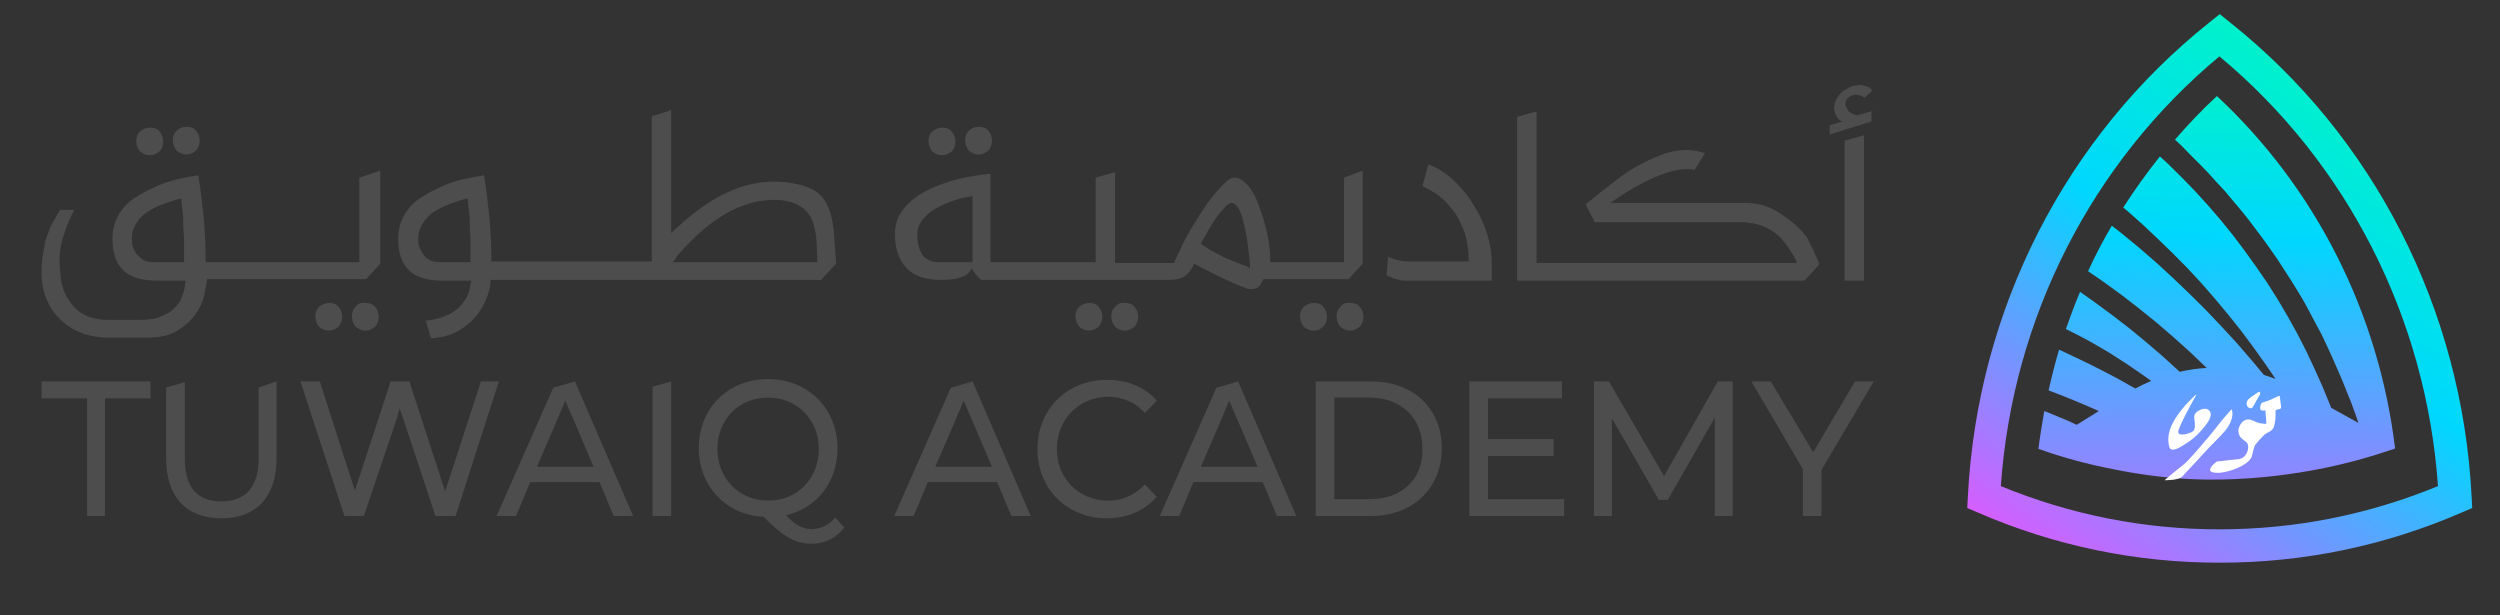 <svg xmlns="http://www.w3.org/2000/svg" version="1.2" baseProfile="tiny-ps" viewBox="0 0 894 220"><rect x="0" y="0" width="894" height="220" fill="#333333" stroke="none"/><title>New Project</title><defs><linearGradient id="grd1" gradientUnits="userSpaceOnUse" x1="745.385" y1="226.545" x2="881.218" y2="14.807"><stop offset="0" stop-color="#d75dff"/><stop offset="0.057" stop-color="#d75dff"/><stop offset="0.53" stop-color="#00d7ff"/><stop offset="1" stop-color="#00ffb0"/></linearGradient><linearGradient id="grd2" gradientUnits="userSpaceOnUse" x1="790.74" y1="212.13" x2="799.391" y2="-14.13"><stop offset="0" stop-color="#d75dff"/><stop offset="0.562" stop-color="#00d7ff"/><stop offset="0.938" stop-color="#00ffb0"/><stop offset="1" stop-color="#00ffb0"/></linearGradient><linearGradient id="grd3" gradientUnits="userSpaceOnUse" x1="591.385" y1="-2230.455" x2="727.218" y2="-2442.193"><stop offset="0" stop-color="#d75dff"/><stop offset="0.057" stop-color="#d75dff"/><stop offset="0.53" stop-color="#00d7ff"/><stop offset="1" stop-color="#00ffb0"/></linearGradient><linearGradient id="grd4" gradientUnits="userSpaceOnUse" x1="636.74" y1="-2244.87" x2="645.391" y2="-2471.13"><stop offset="0" stop-color="#d75dff"/><stop offset="0.562" stop-color="#00d7ff"/><stop offset="0.938" stop-color="#00ffb0"/><stop offset="1" stop-color="#00ffb0"/></linearGradient></defs><style>
		tspan { white-space:pre }
		.shp0 { fill: #4d4d4d } 
		.shp1 { fill: url(#grd1) } 
		.shp2 { fill: url(#grd2) } 
		.shp3 { fill: #ffffff } 
		.shp4 { fill: url(#grd3) } 
		.shp5 { fill: url(#grd4) } 
		.shp6 { fill: none;stroke: #cccccc;stroke-linecap:round;stroke-width: 2 } 
	</style><path id="Path 42" class="shp0" d="M14.86 142.44L31.14 142.44L31.14 184.53L37.54 184.53L37.54 142.44L53.81 142.44L53.81 136.39L14.86 136.39L14.86 142.44ZM98.89 136.39L98.89 163.9C98.89 177.93 91.43 185.35 79.15 185.35C66.88 185.35 59.41 177.93 59.41 163.9L59.41 138.59L66.08 136.67L66.08 163.9C66.08 174.63 70.88 179.3 79.15 179.3C87.69 179.3 92.49 174.35 92.49 163.9L92.49 138.59L98.89 136.39ZM178.39 136.39L162.92 184.53L155.71 184.53L144.24 149.87L142.91 146.02L141.84 149.87L130.1 184.53L123.17 184.53L107.43 136.39L114.37 136.39L126.9 175.45L139.71 136.39L146.38 136.39L159.18 175.73L171.99 136.39L178.39 136.39Z"/><path id="Path 43" fill-rule="evenodd" class="shp0" d="M226.41 184.53L219.47 184.53L214.4 172.42L189.59 172.42L184.53 184.53L177.59 184.53L197.87 138.59L198.13 138.59L205.6 136.39L226.41 184.53ZM212.27 166.92L205.6 151.25L202.13 143.27L198.66 151.52L192 166.92L212.27 166.92ZM240.01 136.39L240.01 184.53L233.34 184.53L233.34 138.32L240.01 136.39ZM301.9 188.65C298.97 192.5 294.97 194.43 290.17 194.43C284.3 194.43 279.76 191.68 273.09 184.8C259.75 184.25 249.88 173.8 249.88 160.32C249.88 146.02 260.29 135.57 274.69 135.57C288.83 135.57 299.5 146.02 299.5 160.32C299.5 172.43 292.03 181.78 281.09 184.25C284.3 187.83 287.23 189.2 290.17 189.2C293.37 189.2 296.3 187.83 298.7 185.08L301.9 188.65ZM274.69 179.03C285.09 179.03 292.83 171.05 292.83 160.6C292.83 150.15 285.09 142.17 274.69 142.17C264.29 142.17 256.55 149.87 256.55 160.6C256.55 171.05 264.29 179.03 274.69 179.03ZM377.93 160.6C377.93 171.05 385.67 179.02 396.34 179.02C401.41 179.02 405.67 177.1 409.41 173.25L413.68 177.65C409.41 182.6 403.01 185.35 395.8 185.35C381.67 185.35 370.99 174.9 370.99 160.6C370.99 146.29 381.67 135.84 395.8 135.84C403.01 135.84 409.41 138.32 413.68 143.27L409.41 147.67C405.94 143.82 401.41 141.89 396.34 141.89C385.93 141.89 377.93 149.87 377.93 160.6ZM515.58 160.32C515.58 174.63 505.18 184.53 490.24 184.53L470.5 184.53L470.5 136.39L490.24 136.39C505.44 136.39 515.58 146.02 515.58 160.32ZM508.65 160.32C508.65 149.6 501.18 142.17 489.7 142.17L477.17 142.17L477.17 178.48L489.97 178.48C501.44 178.48 508.91 171.32 508.65 160.32ZM532.12 178.48L559.33 178.48L559.33 184.53L525.45 184.53L525.45 136.39L558.53 136.39L558.53 142.45L532.12 142.45L532.12 157.02L555.59 157.02L555.59 163.07L532.12 163.07L532.12 178.48ZM619.62 136.39L619.62 184.53L613.22 184.53L613.22 149.32L596.41 178.75L593.21 178.75L576.41 149.6L576.41 184.53L570 184.53L570 136.39L575.34 136.39L595.08 170.23L614.29 136.39L619.62 136.39ZM663.37 136.39L670.04 136.39L651.37 168.02L651.37 184.53L644.7 184.53L644.7 167.75L626.29 136.39L633.22 136.39L648.43 161.7L663.37 136.39Z"/><path id="Path 44" fill-rule="evenodd" class="shp0" d="M368.59 184.53L361.66 184.53L356.59 172.42L331.78 172.42L326.71 184.53L319.78 184.53L340.05 138.59L340.32 138.59L347.79 136.39L368.59 184.53ZM354.72 166.92L348.05 151.25L344.59 143.27L341.12 151.52L334.45 166.92L354.72 166.92ZM463.56 184.53L456.63 184.53L451.56 172.42L426.75 172.42L421.68 184.53L414.74 184.53L435.02 138.59L435.29 138.59L442.75 136.39L463.56 184.53ZM449.69 166.92L443.02 151.25L439.55 143.27L436.09 151.52L429.42 166.92L449.69 166.92ZM650.56 94.31C650.83 94.59 645.23 100.36 645.23 100.36L542.52 100.36L542.52 41.78L549.46 39.85L549.46 94.04L642.56 94.04C642.29 93.49 642.29 93.21 642.03 92.66C640.69 90.19 639.09 87.71 636.96 85.24C633.22 81.39 628.16 79.46 622.82 79.46L570.27 79.46L567.07 73.13C567.07 72.86 568.4 72.03 568.67 71.76C569.2 71.21 569.73 70.93 570.27 70.38C571.34 69.56 572.4 68.73 573.47 67.91C575.6 66.26 577.74 64.61 579.87 62.96C584.14 59.93 588.68 57.46 593.74 55.53C594.28 55.26 594.81 55.26 595.08 54.98C599.35 53.61 604.15 53.06 608.42 54.43C608.68 54.43 609.48 54.71 609.75 54.71L606.02 60.76C595.08 58.28 575.87 72.58 575.87 72.58L624.42 72.58C628.42 72.58 632.43 73.68 635.89 75.88C639.36 78.08 643.1 80.84 645.5 84.14C645.76 84.41 645.76 84.41 646.03 84.69C647.63 87.71 649.23 91.01 650.56 94.31ZM130.64 108.34C131.97 108.34 133.31 108.61 134.11 109.71C134.91 110.54 135.44 111.92 135.44 113.29C135.44 114.67 134.91 116.04 134.11 116.87C133.04 117.69 131.97 118.24 130.64 118.24C129.31 118.24 128.24 117.69 127.17 116.87C126.37 115.77 125.84 114.67 125.84 113.29C125.84 111.92 126.11 110.81 127.17 109.71C127.97 108.61 129.04 108.06 130.64 108.34ZM121.04 116.87C119.97 117.69 118.9 118.24 117.57 118.24C116.24 118.24 115.17 117.69 114.1 116.87C113.3 115.77 112.77 114.66 112.77 113.29C112.77 111.92 113.03 110.81 114.1 109.71C115.17 108.89 116.24 108.34 117.57 108.34C118.9 108.34 120.24 108.61 121.04 109.71C121.84 110.54 122.37 111.92 122.37 113.29C122.37 114.66 121.84 115.77 121.04 116.87Z"/><path id="Path 45" fill-rule="evenodd" class="shp0" d="M135.98 61.03L135.98 94.31C134.91 95.41 130.91 99.81 130.91 99.81L74.09 99.81C73.82 101.19 73.55 103.11 73.02 105.59C72.49 108.06 71.42 110.26 69.82 112.47C68.22 114.67 66.08 116.59 63.42 118.24C60.75 119.89 57.28 120.72 53.01 120.72L38.07 120.72C35.41 120.72 32.47 120.17 29.8 119.34C26.87 118.24 24.47 116.87 22.33 114.94C20.2 113.01 18.33 110.81 17 107.79C15.67 105.04 14.86 101.46 14.86 97.61C14.86 94.59 15.13 91.56 15.67 89.36C15.93 87.16 16.47 84.96 17.26 83.31C17.8 81.39 18.6 80.01 19.4 78.64C20.2 77.26 20.73 76.16 21.53 75.06L26.6 75.06C25 77.81 23.93 80.56 22.87 83.86C21.8 86.89 21.27 90.19 21.27 93.21C21.27 95.14 21.53 97.34 21.8 99.81C22.07 102.29 22.87 104.49 24.2 106.69C25.53 108.89 27.14 110.81 29.54 112.19C31.67 113.56 34.87 114.39 38.87 114.39L50.08 114.39C50.88 114.39 52.21 114.39 53.81 114.12C55.68 114.12 57.28 113.29 59.15 112.47C61.01 111.64 62.62 110.26 63.95 108.34C65.28 106.41 66.08 103.66 66.35 100.36L56.21 100.36C50.88 100.36 46.88 99.26 44.21 96.79C41.54 94.31 40.21 90.46 40.21 85.24C40.21 82.76 40.74 80.28 41.81 78.08C42.87 75.61 44.74 73.41 47.14 71.48C49.81 69.56 53.01 67.91 56.75 66.26C60.75 64.61 65.28 63.51 70.89 62.68C71.68 67.08 72.22 71.76 72.75 76.98C73.29 82.21 73.55 87.71 73.55 93.76L128.51 93.76L128.51 63.51L135.98 61.03ZM65.82 93.76L65.82 85.79C65.82 84.14 65.55 82.48 65.55 80.84C65.55 78.91 65.55 77.26 65.28 75.61C65.02 73.96 65.02 72.31 64.75 70.93C58.61 72.58 54.08 74.51 51.41 76.71C48.74 79.18 47.14 81.93 47.14 85.24C47.14 86.06 47.14 86.89 47.41 87.99C47.68 88.81 48.21 89.91 48.74 90.74C49.54 91.56 50.34 92.39 51.14 92.94C52.21 93.49 53.28 93.76 54.88 93.76L65.82 93.76ZM298.7 94.59C297.63 95.69 293.63 100.09 293.63 100.09L175.45 100.09C175.45 101.46 175.19 103.39 174.39 105.59C173.59 107.79 172.52 109.99 170.92 112.19C169.32 114.39 167.18 116.32 164.52 117.97C161.85 119.62 158.38 120.72 154.11 120.99L152.25 114.67C154.92 114.39 157.58 113.84 159.72 112.74C160.78 112.47 161.58 111.92 162.65 111.09C163.72 110.54 164.52 109.71 165.32 108.61C166.12 107.51 166.92 106.41 167.45 105.04C167.99 103.66 168.25 102.01 168.52 100.36L158.38 100.36C153.05 100.36 149.05 99.26 146.38 96.79C143.71 94.31 142.38 90.46 142.38 85.24C142.38 82.76 142.91 80.28 143.98 78.08C145.04 75.61 146.91 73.41 149.31 71.48C151.98 69.56 155.18 67.91 158.92 66.26C162.92 64.61 167.45 63.51 173.05 62.68C173.85 67.08 174.39 71.76 174.92 76.98C175.45 81.93 175.72 87.71 175.72 93.49L233.08 93.49L233.08 41.5C235.48 40.95 237.88 40.13 240.01 39.3L240.01 83.31C242.41 81.11 244.81 78.91 247.22 76.98C257.09 69.01 268.29 63.78 280.83 65.16C285.36 65.71 290.96 66.81 293.9 70.38C296.83 73.68 297.63 78.36 298.17 82.48C298.17 83.59 298.7 89.09 298.97 93.76C298.97 94.04 299.23 94.31 298.7 94.59ZM168.25 93.76L168.25 85.79C168.25 84.14 167.99 82.48 167.99 80.84C167.99 78.91 167.99 77.26 167.72 75.61C167.45 73.96 167.45 72.31 167.18 70.93C161.05 72.58 156.51 74.51 153.85 76.71C151.18 79.18 149.58 81.93 149.58 85.24C149.58 86.06 149.58 86.89 149.84 87.99C150.11 88.81 150.65 89.91 151.18 90.74C151.71 91.56 152.51 92.39 153.58 92.94C154.65 93.49 155.71 93.76 157.32 93.76L168.25 93.76ZM292.3 93.76C292.03 89.91 292.3 85.24 291.23 81.39C290.7 78.63 289.36 76.16 287.23 74.51C284.83 72.58 281.63 71.76 278.43 71.48C264.82 70.93 253.88 78.91 244.81 88.54C244.01 89.64 242.95 90.46 242.15 91.56C241.88 92.11 240.81 93.76 240.28 93.76L292.3 93.76ZM487.3 61.03L487.3 94.31C486.24 95.41 482.24 99.81 482.24 99.81L451.82 99.81C451.02 101.46 450.22 102.56 449.69 102.84C449.16 103.11 448.36 103.39 447.56 103.39C446.75 103.39 445.95 103.39 445.16 102.84C443.29 102.29 440.89 101.19 437.95 99.81C435.02 98.44 431.28 96.51 427.01 94.31C425.95 96.79 424.61 98.16 423.28 98.99C421.95 99.81 419.81 100.09 417.41 100.09L350.99 100.09C350.45 99.81 349.92 99.26 349.39 98.71C349.12 98.16 348.58 97.89 348.32 97.34C348.05 97.06 347.79 96.51 347.52 95.96C346.99 96.79 346.45 97.61 345.65 98.16C345.12 98.71 343.78 98.99 342.45 99.54C341.12 99.81 338.98 100.09 336.58 100.09C330.98 100.09 326.71 98.71 324.04 95.69C321.38 92.94 320.04 88.81 320.04 83.59C320.04 81.11 320.58 78.64 321.91 76.43C323.24 74.23 325.38 72.03 328.04 70.11C330.98 68.18 334.45 66.53 338.72 65.16C342.98 63.78 348.32 62.68 354.19 62.13L354.19 93.76L391.8 93.76L391.8 63.51L398.74 61.58L398.74 94.04L419.81 94.04C421.68 89.91 423.55 85.79 425.68 82.21C427.82 78.63 429.95 75.33 431.82 72.58C433.95 69.83 435.82 67.63 437.42 65.98C439.02 64.33 440.35 63.51 441.42 63.51C443.02 63.51 444.09 64.33 445.42 65.43C446.49 66.53 447.56 67.91 448.62 69.83C449.42 71.48 450.22 73.68 451.02 75.88C451.82 78.08 452.36 80.28 452.89 82.48C453.42 84.41 453.69 86.34 453.96 88.26C454.23 90.19 454.23 91.56 454.23 92.39L454.23 93.76L480.63 93.76L480.63 63.51L487.3 61.03ZM347.79 70.11C344.32 70.66 341.12 71.48 338.72 72.58C336.05 73.68 334.18 74.78 332.58 75.88C330.98 77.26 329.91 78.36 329.11 79.73C328.31 81.11 328.04 82.48 328.04 83.86C328.04 86.06 328.31 87.71 328.84 89.09C329.38 90.46 329.91 91.29 330.71 92.11C331.51 92.66 332.31 93.21 333.38 93.49C334.45 93.76 335.25 93.76 336.32 93.76L347.79 93.76L347.79 70.11ZM447.02 95.96C447.02 93.21 446.49 90.46 446.22 87.71C445.95 84.96 445.42 82.49 444.89 80.28C444.35 78.08 443.82 76.16 443.02 74.78C442.22 73.41 441.42 72.58 440.62 72.58C439.82 72.58 438.75 73.13 437.68 74.51C436.35 75.88 435.28 77.26 434.22 78.91C433.15 80.56 432.08 82.21 431.28 83.86C430.22 85.51 429.68 86.61 429.41 87.16C430.75 87.99 432.08 89.09 433.68 89.91C435.28 90.74 436.89 91.56 438.49 92.39C440.09 92.94 441.69 93.76 443.29 94.31C444.89 94.86 446.22 95.41 447.02 95.96ZM497.71 99.26C497.17 98.99 496.37 98.71 495.84 98.44L496.37 91.84C496.91 92.11 497.71 92.39 498.51 92.66C499.31 92.94 500.11 93.21 500.91 93.21C501.71 93.49 502.78 93.49 503.84 93.49L525.18 93.49C525.18 91.56 525.18 89.64 524.65 87.16C524.38 84.69 523.58 82.21 522.25 79.73C521.18 76.98 519.32 74.78 517.18 72.31C515.05 70.11 512.11 68.18 508.65 66.53L510.78 58.83C513.45 59.66 516.11 61.31 518.78 63.51C521.45 65.98 523.85 68.46 525.99 71.76C528.12 75.06 529.99 78.36 531.32 82.21C532.65 86.06 533.45 89.91 533.45 93.76L533.45 100.36L503.31 100.36C502.24 100.36 501.17 100.36 500.38 100.09C499.58 99.81 498.77 99.81 497.71 99.26ZM670.04 39.58L669.24 39.8L669.24 39.58L670.04 39.58ZM669.24 39.8L669.24 43.43L654.3 48.1L654.3 44.8L658.83 43.43C658.03 43.15 657.23 42.6 656.7 41.5C656.16 40.4 655.9 39.58 655.9 38.75C655.9 37.65 656.16 36.55 656.7 35.45C657.23 34.63 657.77 33.8 658.57 32.98C659.37 32.43 660.17 31.88 661.23 31.33C662.3 30.78 663.1 30.5 664.17 30.5C665.24 30.23 666.3 30.5 667.1 30.78C668.17 31.05 668.97 31.6 669.5 32.43L666.84 34.9C666.04 34.63 665.5 34.08 664.7 34.08C663.9 33.8 663.37 33.8 662.57 34.08C661.77 34.35 661.23 34.63 660.7 35.18C660.17 35.73 659.9 36.28 659.9 37.1C659.9 37.65 660.17 38.2 660.43 38.75C660.7 39.3 660.97 39.85 661.5 40.13C662.03 40.4 662.3 40.68 662.83 40.95C663.37 40.95 663.9 41.23 664.17 41.23L669.24 39.8ZM659.63 100.36L659.63 50.31L666.57 48.38L666.57 100.36L659.63 100.36ZM402.21 108.34C403.54 108.34 404.87 108.61 405.67 109.71C406.47 110.54 407.01 111.92 407.01 113.29C407.01 114.67 406.47 116.04 405.67 116.87C404.61 117.69 403.54 118.24 402.21 118.24C400.87 118.24 399.8 117.69 398.74 116.87C397.94 115.77 397.4 114.67 397.4 113.29C397.4 111.92 397.67 110.81 398.74 109.71C399.8 108.61 400.87 108.06 402.21 108.34ZM392.87 116.87C391.8 117.69 390.74 118.24 389.4 118.24C388.07 118.24 387 117.69 385.93 116.87C385.13 115.77 384.6 114.66 384.6 113.29C384.6 111.92 384.87 110.81 385.93 109.71C387 108.89 388.07 108.34 389.4 108.34C390.74 108.34 392.07 108.61 392.87 109.71C393.67 110.54 394.2 111.92 394.2 113.29C394.2 114.66 393.67 115.77 392.87 116.87ZM66.61 45.35C67.95 45.35 69.28 45.63 70.08 46.73C70.88 47.56 71.42 48.93 71.42 50.31C71.42 51.68 70.88 53.06 70.08 53.88C69.02 54.71 67.95 55.26 66.61 55.26C65.28 55.26 64.21 54.71 63.15 53.88C62.35 52.78 61.81 51.68 61.81 50.31C61.81 48.93 62.08 47.83 63.15 46.73C63.95 45.9 65.28 45.35 66.61 45.35ZM57.01 54.16C55.95 54.98 54.88 55.53 53.55 55.53C52.21 55.53 51.14 54.98 50.08 54.16C49.28 53.05 48.74 51.95 48.74 50.58C48.74 49.2 49.01 48.1 50.08 47C51.14 46.18 52.21 45.63 53.55 45.63C54.88 45.63 56.21 45.9 57.01 47C57.81 47.83 58.35 49.2 58.35 50.58C58.35 51.95 58.08 53.05 57.01 54.16ZM349.92 45.35C351.25 45.35 352.59 45.63 353.39 46.73C354.19 47.56 354.72 48.93 354.72 50.31C354.72 51.68 354.19 53.06 353.39 53.88C352.32 54.71 351.25 55.26 349.92 55.26C348.59 55.26 347.52 54.71 346.45 53.88C345.65 52.78 345.12 51.68 345.12 50.31C345.12 48.93 345.39 47.83 346.45 46.73C347.25 45.9 348.59 45.35 349.92 45.35ZM340.32 54.16C339.25 54.98 338.18 55.53 336.85 55.53C335.52 55.53 334.45 54.98 333.38 54.16C332.58 53.05 332.05 51.95 332.05 50.58C332.05 49.2 332.31 48.1 333.38 47C334.45 46.18 335.52 45.63 336.85 45.63C338.18 45.63 339.52 45.9 340.32 47C341.12 47.83 341.65 49.2 341.65 50.58C341.65 51.95 341.38 53.05 340.32 54.16ZM482.77 108.34C484.1 108.34 485.44 108.61 486.24 109.71C487.04 110.54 487.57 111.92 487.57 113.29C487.57 114.67 487.04 116.04 486.24 116.87C485.17 117.69 484.1 118.24 482.77 118.24C481.43 118.24 480.37 117.69 479.3 116.87C478.5 115.77 477.97 114.67 477.97 113.29C477.97 111.92 478.23 110.81 479.3 109.71C480.1 108.61 481.43 108.06 482.77 108.34ZM473.17 116.87C472.1 117.69 471.03 118.24 469.7 118.24C468.36 118.24 467.3 117.69 466.23 116.87C465.43 115.77 464.9 114.66 464.9 113.29C464.9 111.92 465.16 110.81 466.23 109.71C467.3 108.89 468.36 108.34 469.7 108.34C471.03 108.34 472.37 108.61 473.17 109.71C473.97 110.54 474.5 111.92 474.5 113.29C474.5 114.66 474.23 115.77 473.17 116.87Z"/><path id="Path 46" fill-rule="evenodd" class="shp1" d="M793.77 5.05L797.3 7.89C848.89 48.81 880.42 110.64 883.84 177.47L884.06 181.67L880.31 183.27C852.86 195.2 823.76 201.22 793.77 201.22C763.79 201.22 734.68 195.2 707.23 183.27L703.49 181.67L703.71 177.47C707.13 110.64 738.65 48.92 790.24 7.89L793.77 5.05ZM793.66 189.29C820.67 189.29 847.02 184.06 871.82 173.83C867.63 113.71 839.3 58.13 793.66 20.16C748.02 58.13 719.69 113.71 715.5 173.83C740.31 184.06 766.65 189.29 793.66 189.29Z"/><path id="Path 47" class="shp2" d="M777.78 49.92L780.31 52.31L783.4 55.49L786.49 58.56L789.57 61.74L792.55 65.04L795.53 68.22L798.39 71.63L801.26 75.04L804.02 78.45L806.66 81.97L809.31 85.5L811.84 89.02L814.38 92.66L816.8 96.41L819.23 100.16L821.55 103.91L823.86 107.77L825.95 111.64L828.05 115.62L830.14 119.48L832.02 123.46L833.89 127.55L835.65 131.53L837.42 135.62L839.07 139.71L840.72 143.8L842.27 148.01L843.37 151.24L833.6 145.82L833.23 144.83L830.58 138.35L827.72 131.98L824.74 125.62L821.55 119.37L818.13 113.23L814.6 107.21L810.85 101.29L806.88 95.5L802.8 89.82L798.61 84.25L794.2 78.79L789.69 73.56L785.05 68.45L780.2 63.45L775.24 58.56L772.38 55.95C767.64 61.85 763.34 67.88 759.26 74.24L760.69 75.38L766.2 80.27L771.61 85.38L776.9 90.5L782.08 95.73L787.15 101.18L792 106.75L796.74 112.43L801.37 118.23L805.78 124.14L810.08 130.16L813.73 135.51C812.36 134.98 810.97 134.51 809.58 134.09L805.56 129.26L800.16 123L794.53 116.87L788.8 110.84L782.96 105.05L777.01 99.36L770.95 93.79L764.66 88.34L758.27 83.11L755.18 80.72C752.09 85.95 749.23 91.41 746.69 96.98L751.98 100.61L758.71 105.5L764.88 110.27L770.95 115.16L776.9 120.28L782.74 125.5L788.47 130.96L789.09 131.58C785.85 131.76 782.62 132.23 779.42 132.95L778.77 132.32L773.15 127.21L767.31 122.21L761.35 117.32L755.29 112.66L749.12 108.11L743.83 104.36C741.95 108.8 740.3 113.23 738.76 117.66L738.98 117.78L741.73 119.14L744.6 120.62L747.35 122.1L750.11 123.69L752.86 125.28L755.62 126.98L758.27 128.69L760.91 130.39L763.56 132.21L766.2 134.03L768.74 135.85L769.23 136.22C767.32 137.02 765.44 137.94 763.59 138.94L762.13 138.12L757.28 135.39L752.31 132.78L747.35 130.28L742.39 127.89L737.32 125.5L736.33 125.05C734.9 129.82 733.68 134.71 732.58 139.6L736.11 140.96L741.51 143.12L746.91 145.39L750.53 146.99L742.64 151.92L739.86 150.62L736.33 149.15L732.8 147.67L731.04 146.99C730.27 151.4 729.5 155.94 728.95 160.47L728.95 160.47L728.95 160.47C728.95 160.49 728.95 160.5 728.94 160.51C737.67 163.64 746.57 166.02 755.63 167.78C765.53 169.78 777.37 171.44 789.7 171.51C803.39 171.59 815.78 170.18 826.07 168.34C826.42 168.28 826.76 168.22 827.1 168.16C827.68 168.05 828.26 167.94 828.83 167.83C831.42 167.34 834 166.79 836.57 166.18C842.64 164.75 847.52 163.31 850.93 162.2C852.79 161.61 854.65 161.01 856.49 160.4C850.65 111.87 828.05 67.2 792.77 34.35C787.48 39.24 782.52 44.46 777.78 49.92Z"/><path id="Path 48" class="shp3" d="M787 154.13C785.45 155.91 783.66 157.44 781.7 158.62C780.53 159.33 777.39 161.67 776.07 160.45C775.87 160.26 775.79 159.97 775.71 159.72C774.64 155.26 776.49 151.56 778.96 148.09C780.45 146.02 782.1 144.14 783.93 142.4C784.19 142.15 785.09 141.15 785.45 141.11C785.49 141.11 785.43 141.24 785.33 141.36C785.25 141.49 785.17 141.61 785.15 141.65C784.39 142.98 779 152.65 778.94 154.4C778.86 156.28 783.1 155.08 784.23 154.21C784.91 153.69 784.87 152.67 784.89 151.76C784.93 150.13 784.03 148.66 785.47 147.37C786.46 146.52 788.45 145.71 789.61 146.48C792.43 148.32 788.27 152.65 787 154.13ZM795.66 154.1C794.05 156.07 790.03 159.82 788.01 162.16C785.97 164.5 781.76 168.79 780.47 170.33C779.2 171.84 774.02 171.73 774.02 171.73C774.02 171.73 778.26 168.11 780.61 166.33C782.98 164.5 787.26 159.12 788.99 157.19C790.7 155.26 793.65 151.45 794.52 150.35C795.36 149.28 798.03 146.35 798.03 146.35C798.03 146.35 799.56 149.28 795.66 154.1ZM805.77 145.26C804.89 147.43 801.55 144.41 804.74 142.17C807.96 139.93 808.34 139.48 808.22 140.95L805.77 145.26ZM815.73 145.55C815.76 145.88 815.55 146.19 815.23 146.27C814.87 146.36 814.47 146.38 814.13 146.54C813.56 146.77 813.73 147 813.75 147.64C813.77 148.9 813.69 150.19 813.44 151.43C813.32 152.12 813.14 152.8 812.76 153.34C811.94 154.5 810.45 154.73 809.49 155.7C808.48 156.69 807.52 157.79 806.63 158.89C806.05 159.62 805.53 161.94 805.35 162.87C804.72 166.2 796.95 169.08 793.13 169.08C787.58 169.1 791.78 165.77 792.65 165.11C792.73 165.04 792.85 165 792.97 165L800.46 164.19C803.72 163.86 804.74 159.39 803.34 158.17C801.93 156.94 800.61 156.55 800.42 154.1C800.32 152.96 802.03 148.45 805.97 150.54C808.18 151.7 810.41 151.54 810.41 151.54L810.43 150.64L810.09 146.75C807.56 147.25 808.22 145.44 808.5 144.57C808.78 143.7 809.73 143.95 812 142.92C814.03 141.98 814.79 141.55 815.23 141.55L815.73 145.55Z"/><path id="Path 42" class="shp0" d="M-139.14 -2314.56L-122.86 -2314.56L-122.86 -2272.47L-116.46 -2272.47L-116.46 -2314.56L-100.19 -2314.56L-100.19 -2320.61L-139.14 -2320.61L-139.14 -2314.56ZM-55.11 -2320.61L-55.11 -2293.1C-55.11 -2279.07 -62.57 -2271.65 -74.85 -2271.65C-87.12 -2271.65 -94.59 -2279.07 -94.59 -2293.1L-94.59 -2318.41L-87.92 -2320.33L-87.92 -2293.1C-87.92 -2282.37 -83.12 -2277.7 -74.85 -2277.7C-66.31 -2277.7 -61.51 -2282.65 -61.51 -2293.1L-61.51 -2318.41L-55.11 -2320.61ZM24.39 -2320.61L8.92 -2272.47L1.71 -2272.47L-9.76 -2307.13L-11.09 -2310.98L-12.16 -2307.13L-23.9 -2272.47L-30.83 -2272.47L-46.57 -2320.61L-39.63 -2320.61L-27.1 -2281.55L-14.29 -2320.61L-7.62 -2320.61L5.18 -2281.27L17.99 -2320.61L24.39 -2320.61Z"/><path id="Path 43" fill-rule="evenodd" class="shp0" d="M72.41 -2272.47L65.47 -2272.47L60.4 -2284.58L35.59 -2284.58L30.53 -2272.47L23.59 -2272.47L43.87 -2318.41L44.13 -2318.41L51.6 -2320.61L72.41 -2272.47ZM58.27 -2290.08L51.6 -2305.75L48.13 -2313.73L44.66 -2305.48L38 -2290.08L58.27 -2290.08ZM86.01 -2320.61L86.01 -2272.47L79.34 -2272.47L79.34 -2318.68L86.01 -2320.61ZM147.9 -2268.35C144.97 -2264.5 140.97 -2262.57 136.17 -2262.57C130.3 -2262.57 125.76 -2265.32 119.09 -2272.2C105.75 -2272.75 95.88 -2283.2 95.88 -2296.68C95.88 -2310.98 106.29 -2321.43 120.69 -2321.43C134.83 -2321.43 145.5 -2310.98 145.5 -2296.68C145.5 -2284.57 138.03 -2275.22 127.09 -2272.75C130.3 -2269.17 133.23 -2267.8 136.17 -2267.8C139.37 -2267.8 142.3 -2269.17 144.7 -2271.92L147.9 -2268.35ZM120.69 -2277.97C131.09 -2277.97 138.83 -2285.95 138.83 -2296.4C138.83 -2306.85 131.09 -2314.83 120.69 -2314.83C110.29 -2314.83 102.55 -2307.13 102.55 -2296.4C102.55 -2285.95 110.29 -2277.97 120.69 -2277.97ZM223.93 -2296.4C223.93 -2285.95 231.67 -2277.98 242.34 -2277.98C247.41 -2277.98 251.67 -2279.9 255.41 -2283.75L259.68 -2279.35C255.41 -2274.4 249.01 -2271.65 241.8 -2271.65C227.67 -2271.65 216.99 -2282.1 216.99 -2296.4C216.99 -2310.71 227.67 -2321.16 241.8 -2321.16C249.01 -2321.16 255.41 -2318.68 259.68 -2313.73L255.41 -2309.33C251.94 -2313.18 247.41 -2315.11 242.34 -2315.11C231.93 -2315.11 223.93 -2307.13 223.93 -2296.4ZM361.58 -2296.68C361.58 -2282.37 351.18 -2272.47 336.24 -2272.47L316.5 -2272.47L316.5 -2320.61L336.24 -2320.61C351.44 -2320.61 361.58 -2310.98 361.58 -2296.68ZM354.65 -2296.68C354.65 -2307.4 347.18 -2314.83 335.7 -2314.83L323.17 -2314.83L323.17 -2278.52L335.97 -2278.52C347.44 -2278.52 354.91 -2285.68 354.65 -2296.68ZM378.12 -2278.52L405.33 -2278.52L405.33 -2272.47L371.45 -2272.47L371.45 -2320.61L404.53 -2320.61L404.53 -2314.55L378.12 -2314.55L378.12 -2299.98L401.59 -2299.98L401.59 -2293.93L378.12 -2293.93L378.12 -2278.52ZM465.62 -2320.61L465.62 -2272.47L459.22 -2272.47L459.22 -2307.68L442.41 -2278.25L439.21 -2278.25L422.41 -2307.4L422.41 -2272.47L416 -2272.47L416 -2320.61L421.34 -2320.61L441.08 -2286.77L460.29 -2320.61L465.62 -2320.61ZM509.37 -2320.61L516.04 -2320.61L497.37 -2288.98L497.37 -2272.47L490.7 -2272.47L490.7 -2289.25L472.29 -2320.61L479.22 -2320.61L494.43 -2295.3L509.37 -2320.61Z"/><path id="Path 44" fill-rule="evenodd" class="shp0" d="M214.59 -2272.47L207.66 -2272.47L202.59 -2284.58L177.78 -2284.58L172.71 -2272.47L165.78 -2272.47L186.05 -2318.41L186.32 -2318.41L193.79 -2320.61L214.59 -2272.47ZM200.72 -2290.08L194.05 -2305.75L190.59 -2313.73L187.12 -2305.48L180.45 -2290.08L200.72 -2290.08ZM309.56 -2272.47L302.63 -2272.47L297.56 -2284.58L272.75 -2284.58L267.68 -2272.47L260.74 -2272.47L281.02 -2318.41L281.29 -2318.41L288.75 -2320.61L309.56 -2272.47ZM295.69 -2290.08L289.02 -2305.75L285.55 -2313.73L282.09 -2305.48L275.42 -2290.08L295.69 -2290.08ZM496.56 -2362.69C496.83 -2362.41 491.23 -2356.64 491.23 -2356.64L388.52 -2356.64L388.52 -2415.22L395.46 -2417.15L395.46 -2362.96L488.56 -2362.96C488.29 -2363.51 488.29 -2363.79 488.03 -2364.34C486.69 -2366.81 485.09 -2369.29 482.96 -2371.76C479.22 -2375.61 474.16 -2377.54 468.82 -2377.54L416.27 -2377.54L413.07 -2383.87C413.07 -2384.14 414.4 -2384.97 414.67 -2385.24C415.2 -2385.79 415.73 -2386.07 416.27 -2386.62C417.34 -2387.44 418.4 -2388.27 419.47 -2389.09C421.6 -2390.74 423.74 -2392.39 425.87 -2394.04C430.14 -2397.07 434.68 -2399.54 439.74 -2401.47C440.28 -2401.74 440.81 -2401.74 441.08 -2402.02C445.35 -2403.39 450.15 -2403.94 454.42 -2402.57C454.68 -2402.57 455.48 -2402.29 455.75 -2402.29L452.02 -2396.24C441.08 -2398.72 421.87 -2384.42 421.87 -2384.42L470.42 -2384.42C474.42 -2384.42 478.43 -2383.32 481.89 -2381.12C485.36 -2378.92 489.1 -2376.16 491.5 -2372.86C491.76 -2372.59 491.76 -2372.59 492.03 -2372.31C493.63 -2369.29 495.23 -2365.99 496.56 -2362.69ZM-23.36 -2348.66C-22.03 -2348.66 -20.69 -2348.39 -19.89 -2347.29C-19.09 -2346.46 -18.56 -2345.08 -18.56 -2343.71C-18.56 -2342.33 -19.09 -2340.96 -19.89 -2340.13C-20.96 -2339.31 -22.03 -2338.76 -23.36 -2338.76C-24.69 -2338.76 -25.76 -2339.31 -26.83 -2340.13C-27.63 -2341.23 -28.16 -2342.33 -28.16 -2343.71C-28.16 -2345.08 -27.89 -2346.19 -26.83 -2347.29C-26.03 -2348.39 -24.96 -2348.94 -23.36 -2348.66ZM-32.96 -2340.13C-34.03 -2339.31 -35.1 -2338.76 -36.43 -2338.76C-37.76 -2338.76 -38.83 -2339.31 -39.9 -2340.13C-40.7 -2341.23 -41.23 -2342.34 -41.23 -2343.71C-41.23 -2345.08 -40.97 -2346.19 -39.9 -2347.29C-38.83 -2348.11 -37.76 -2348.66 -36.43 -2348.66C-35.1 -2348.66 -33.76 -2348.39 -32.96 -2347.29C-32.16 -2346.46 -31.63 -2345.08 -31.63 -2343.71C-31.63 -2342.34 -32.16 -2341.23 -32.96 -2340.13Z"/><path id="Path 45" fill-rule="evenodd" class="shp0" d="M-18.02 -2395.97L-18.02 -2362.69C-19.09 -2361.59 -23.09 -2357.19 -23.09 -2357.19L-79.91 -2357.19C-80.18 -2355.81 -80.45 -2353.89 -80.98 -2351.41C-81.51 -2348.94 -82.58 -2346.74 -84.18 -2344.53C-85.78 -2342.33 -87.92 -2340.41 -90.58 -2338.76C-93.25 -2337.11 -96.72 -2336.28 -100.99 -2336.28L-115.93 -2336.28C-118.59 -2336.28 -121.53 -2336.83 -124.2 -2337.66C-127.13 -2338.76 -129.53 -2340.13 -131.67 -2342.06C-133.8 -2343.99 -135.67 -2346.19 -137 -2349.21C-138.33 -2351.96 -139.14 -2355.54 -139.14 -2359.39C-139.14 -2362.41 -138.87 -2365.44 -138.33 -2367.64C-138.07 -2369.84 -137.53 -2372.04 -136.74 -2373.69C-136.2 -2375.61 -135.4 -2376.99 -134.6 -2378.36C-133.8 -2379.74 -133.27 -2380.84 -132.47 -2381.94L-127.4 -2381.94C-129 -2379.19 -130.07 -2376.44 -131.13 -2373.14C-132.2 -2370.11 -132.73 -2366.81 -132.73 -2363.79C-132.73 -2361.86 -132.47 -2359.66 -132.2 -2357.19C-131.93 -2354.71 -131.13 -2352.51 -129.8 -2350.31C-128.47 -2348.11 -126.86 -2346.19 -124.46 -2344.81C-122.33 -2343.44 -119.13 -2342.61 -115.13 -2342.61L-103.92 -2342.61C-103.12 -2342.61 -101.79 -2342.61 -100.19 -2342.88C-98.32 -2342.88 -96.72 -2343.71 -94.85 -2344.53C-92.99 -2345.36 -91.38 -2346.74 -90.05 -2348.66C-88.72 -2350.59 -87.92 -2353.34 -87.65 -2356.64L-97.79 -2356.64C-103.12 -2356.64 -107.12 -2357.74 -109.79 -2360.21C-112.46 -2362.69 -113.79 -2366.54 -113.79 -2371.76C-113.79 -2374.24 -113.26 -2376.72 -112.19 -2378.92C-111.13 -2381.39 -109.26 -2383.59 -106.86 -2385.52C-104.19 -2387.44 -100.99 -2389.09 -97.25 -2390.74C-93.25 -2392.39 -88.72 -2393.49 -83.11 -2394.32C-82.32 -2389.92 -81.78 -2385.24 -81.25 -2380.02C-80.71 -2374.79 -80.45 -2369.29 -80.45 -2363.24L-25.49 -2363.24L-25.49 -2393.49L-18.02 -2395.97ZM-88.18 -2363.24L-88.18 -2371.21C-88.18 -2372.86 -88.45 -2374.52 -88.45 -2376.16C-88.45 -2378.09 -88.45 -2379.74 -88.72 -2381.39C-88.98 -2383.04 -88.98 -2384.69 -89.25 -2386.07C-95.39 -2384.42 -99.92 -2382.49 -102.59 -2380.29C-105.26 -2377.82 -106.86 -2375.07 -106.86 -2371.76C-106.86 -2370.94 -106.86 -2370.11 -106.59 -2369.01C-106.32 -2368.19 -105.79 -2367.09 -105.26 -2366.26C-104.46 -2365.44 -103.66 -2364.61 -102.86 -2364.06C-101.79 -2363.51 -100.72 -2363.24 -99.12 -2363.24L-88.18 -2363.24ZM144.7 -2362.41C143.63 -2361.31 139.63 -2356.91 139.63 -2356.91L21.45 -2356.91C21.45 -2355.54 21.19 -2353.61 20.39 -2351.41C19.59 -2349.21 18.52 -2347.01 16.92 -2344.81C15.32 -2342.61 13.18 -2340.68 10.52 -2339.03C7.85 -2337.38 4.38 -2336.28 0.11 -2336.01L-1.75 -2342.33C0.92 -2342.61 3.58 -2343.16 5.72 -2344.26C6.78 -2344.53 7.58 -2345.08 8.65 -2345.91C9.72 -2346.46 10.52 -2347.29 11.32 -2348.39C12.12 -2349.49 12.92 -2350.59 13.45 -2351.96C13.99 -2353.34 14.25 -2354.99 14.52 -2356.64L4.38 -2356.64C-0.95 -2356.64 -4.95 -2357.74 -7.62 -2360.21C-10.29 -2362.69 -11.62 -2366.54 -11.62 -2371.76C-11.62 -2374.24 -11.09 -2376.72 -10.02 -2378.92C-8.96 -2381.39 -7.09 -2383.59 -4.69 -2385.52C-2.02 -2387.44 1.18 -2389.09 4.92 -2390.74C8.92 -2392.39 13.45 -2393.49 19.05 -2394.32C19.85 -2389.92 20.39 -2385.24 20.92 -2380.02C21.45 -2375.07 21.72 -2369.29 21.72 -2363.51L79.08 -2363.51L79.08 -2415.5C81.48 -2416.05 83.88 -2416.87 86.01 -2417.7L86.01 -2373.69C88.41 -2375.89 90.81 -2378.09 93.22 -2380.02C103.09 -2387.99 114.29 -2393.22 126.83 -2391.84C131.36 -2391.29 136.96 -2390.19 139.9 -2386.62C142.83 -2383.32 143.63 -2378.64 144.17 -2374.52C144.17 -2373.41 144.7 -2367.91 144.97 -2363.24C144.97 -2362.96 145.23 -2362.69 144.7 -2362.41ZM14.25 -2363.24L14.25 -2371.21C14.25 -2372.86 13.99 -2374.52 13.99 -2376.16C13.99 -2378.09 13.99 -2379.74 13.72 -2381.39C13.45 -2383.04 13.45 -2384.69 13.18 -2386.07C7.05 -2384.42 2.51 -2382.49 -0.15 -2380.29C-2.82 -2377.82 -4.42 -2375.07 -4.42 -2371.76C-4.42 -2370.94 -4.42 -2370.11 -4.16 -2369.01C-3.89 -2368.19 -3.35 -2367.09 -2.82 -2366.26C-2.29 -2365.44 -1.49 -2364.61 -0.42 -2364.06C0.65 -2363.51 1.71 -2363.24 3.32 -2363.24L14.25 -2363.24ZM138.3 -2363.24C138.03 -2367.09 138.3 -2371.76 137.23 -2375.61C136.7 -2378.37 135.36 -2380.84 133.23 -2382.49C130.83 -2384.42 127.63 -2385.24 124.43 -2385.52C110.82 -2386.07 99.88 -2378.09 90.81 -2368.46C90.01 -2367.36 88.95 -2366.54 88.15 -2365.44C87.88 -2364.89 86.81 -2363.24 86.28 -2363.24L138.3 -2363.24ZM333.3 -2395.97L333.3 -2362.69C332.24 -2361.59 328.24 -2357.19 328.24 -2357.19L297.82 -2357.19C297.02 -2355.54 296.22 -2354.44 295.69 -2354.16C295.16 -2353.89 294.36 -2353.61 293.56 -2353.61C292.75 -2353.61 291.95 -2353.61 291.16 -2354.16C289.29 -2354.71 286.89 -2355.81 283.95 -2357.19C281.02 -2358.56 277.28 -2360.49 273.01 -2362.69C271.95 -2360.21 270.61 -2358.84 269.28 -2358.01C267.95 -2357.19 265.81 -2356.91 263.41 -2356.91L196.99 -2356.91C196.45 -2357.19 195.92 -2357.74 195.39 -2358.29C195.12 -2358.84 194.58 -2359.11 194.32 -2359.66C194.05 -2359.94 193.79 -2360.49 193.52 -2361.04C192.99 -2360.21 192.45 -2359.39 191.65 -2358.84C191.12 -2358.29 189.78 -2358.01 188.45 -2357.46C187.12 -2357.19 184.98 -2356.91 182.58 -2356.91C176.98 -2356.91 172.71 -2358.29 170.04 -2361.31C167.38 -2364.06 166.04 -2368.19 166.04 -2373.41C166.04 -2375.89 166.58 -2378.36 167.91 -2380.57C169.24 -2382.77 171.38 -2384.97 174.04 -2386.89C176.98 -2388.82 180.45 -2390.47 184.72 -2391.84C188.98 -2393.22 194.32 -2394.32 200.19 -2394.87L200.19 -2363.24L237.8 -2363.24L237.8 -2393.49L244.74 -2395.42L244.74 -2362.96L265.81 -2362.96C267.68 -2367.09 269.55 -2371.21 271.68 -2374.79C273.82 -2378.37 275.95 -2381.67 277.82 -2384.42C279.95 -2387.17 281.82 -2389.37 283.42 -2391.02C285.02 -2392.67 286.35 -2393.49 287.42 -2393.49C289.02 -2393.49 290.09 -2392.67 291.42 -2391.57C292.49 -2390.47 293.56 -2389.09 294.62 -2387.17C295.42 -2385.52 296.22 -2383.32 297.02 -2381.12C297.82 -2378.92 298.36 -2376.72 298.89 -2374.52C299.42 -2372.59 299.69 -2370.66 299.96 -2368.74C300.23 -2366.81 300.23 -2365.44 300.23 -2364.61L300.23 -2363.24L326.63 -2363.24L326.63 -2393.49L333.3 -2395.97ZM193.79 -2386.89C190.32 -2386.34 187.12 -2385.52 184.72 -2384.42C182.05 -2383.32 180.18 -2382.22 178.58 -2381.12C176.98 -2379.74 175.91 -2378.64 175.11 -2377.27C174.31 -2375.89 174.04 -2374.52 174.04 -2373.14C174.04 -2370.94 174.31 -2369.29 174.84 -2367.91C175.38 -2366.54 175.91 -2365.71 176.71 -2364.89C177.51 -2364.34 178.31 -2363.79 179.38 -2363.51C180.45 -2363.24 181.25 -2363.24 182.32 -2363.24L193.79 -2363.24L193.79 -2386.89ZM293.02 -2361.04C293.02 -2363.79 292.49 -2366.54 292.22 -2369.29C291.95 -2372.04 291.42 -2374.51 290.89 -2376.72C290.35 -2378.92 289.82 -2380.84 289.02 -2382.22C288.22 -2383.59 287.42 -2384.42 286.62 -2384.42C285.82 -2384.42 284.75 -2383.87 283.68 -2382.49C282.35 -2381.12 281.28 -2379.74 280.22 -2378.09C279.15 -2376.44 278.08 -2374.79 277.28 -2373.14C276.22 -2371.49 275.68 -2370.39 275.41 -2369.84C276.75 -2369.01 278.08 -2367.91 279.68 -2367.09C281.28 -2366.26 282.89 -2365.44 284.49 -2364.61C286.09 -2364.06 287.69 -2363.24 289.29 -2362.69C290.89 -2362.14 292.22 -2361.59 293.02 -2361.04ZM343.71 -2357.74C343.17 -2358.01 342.37 -2358.29 341.84 -2358.56L342.37 -2365.16C342.91 -2364.89 343.71 -2364.61 344.51 -2364.34C345.31 -2364.06 346.11 -2363.79 346.91 -2363.79C347.71 -2363.51 348.78 -2363.51 349.84 -2363.51L371.18 -2363.51C371.18 -2365.44 371.18 -2367.36 370.65 -2369.84C370.38 -2372.31 369.58 -2374.79 368.25 -2377.27C367.18 -2380.02 365.32 -2382.22 363.18 -2384.69C361.05 -2386.89 358.11 -2388.82 354.65 -2390.47L356.78 -2398.17C359.45 -2397.34 362.11 -2395.69 364.78 -2393.49C367.45 -2391.02 369.85 -2388.54 371.99 -2385.24C374.12 -2381.94 375.99 -2378.64 377.32 -2374.79C378.65 -2370.94 379.45 -2367.09 379.45 -2363.24L379.45 -2356.64L349.31 -2356.64C348.24 -2356.64 347.17 -2356.64 346.38 -2356.91C345.58 -2357.19 344.77 -2357.19 343.71 -2357.74ZM516.04 -2417.42L515.24 -2417.2L515.24 -2417.42L516.04 -2417.42ZM515.24 -2417.2L515.24 -2413.57L500.3 -2408.9L500.3 -2412.2L504.83 -2413.57C504.03 -2413.85 503.23 -2414.4 502.7 -2415.5C502.16 -2416.6 501.9 -2417.42 501.9 -2418.25C501.9 -2419.35 502.16 -2420.45 502.7 -2421.55C503.23 -2422.37 503.77 -2423.2 504.57 -2424.02C505.37 -2424.57 506.17 -2425.12 507.23 -2425.67C508.3 -2426.22 509.1 -2426.5 510.17 -2426.5C511.24 -2426.77 512.3 -2426.5 513.1 -2426.22C514.17 -2425.95 514.97 -2425.4 515.5 -2424.57L512.84 -2422.1C512.04 -2422.37 511.5 -2422.92 510.7 -2422.92C509.9 -2423.2 509.37 -2423.2 508.57 -2422.92C507.77 -2422.65 507.23 -2422.37 506.7 -2421.82C506.17 -2421.27 505.9 -2420.72 505.9 -2419.9C505.9 -2419.35 506.17 -2418.8 506.43 -2418.25C506.7 -2417.7 506.97 -2417.15 507.5 -2416.87C508.03 -2416.6 508.3 -2416.32 508.83 -2416.05C509.37 -2416.05 509.9 -2415.77 510.17 -2415.77L515.24 -2417.2ZM505.63 -2356.64L505.63 -2406.69L512.57 -2408.62L512.57 -2356.64L505.63 -2356.64ZM248.21 -2348.66C249.54 -2348.66 250.87 -2348.39 251.67 -2347.29C252.47 -2346.46 253.01 -2345.08 253.01 -2343.71C253.01 -2342.33 252.47 -2340.96 251.67 -2340.13C250.61 -2339.31 249.54 -2338.76 248.21 -2338.76C246.87 -2338.76 245.8 -2339.31 244.74 -2340.13C243.94 -2341.23 243.4 -2342.33 243.4 -2343.71C243.4 -2345.08 243.67 -2346.19 244.74 -2347.29C245.8 -2348.39 246.87 -2348.94 248.21 -2348.66ZM238.87 -2340.13C237.8 -2339.31 236.74 -2338.76 235.4 -2338.76C234.07 -2338.76 233 -2339.31 231.93 -2340.13C231.13 -2341.23 230.6 -2342.34 230.6 -2343.71C230.6 -2345.08 230.87 -2346.19 231.93 -2347.29C233 -2348.11 234.07 -2348.66 235.4 -2348.66C236.74 -2348.66 238.07 -2348.39 238.87 -2347.29C239.67 -2346.46 240.2 -2345.08 240.2 -2343.71C240.2 -2342.34 239.67 -2341.23 238.87 -2340.13ZM-87.39 -2411.65C-86.05 -2411.65 -84.72 -2411.37 -83.92 -2410.27C-83.12 -2409.44 -82.58 -2408.07 -82.58 -2406.69C-82.58 -2405.32 -83.12 -2403.94 -83.92 -2403.12C-84.98 -2402.29 -86.05 -2401.74 -87.39 -2401.74C-88.72 -2401.74 -89.79 -2402.29 -90.85 -2403.12C-91.65 -2404.22 -92.19 -2405.32 -92.19 -2406.69C-92.19 -2408.07 -91.92 -2409.17 -90.85 -2410.27C-90.05 -2411.1 -88.72 -2411.65 -87.39 -2411.65ZM-96.99 -2402.84C-98.05 -2402.02 -99.12 -2401.47 -100.45 -2401.47C-101.79 -2401.47 -102.86 -2402.02 -103.92 -2402.84C-104.72 -2403.95 -105.26 -2405.05 -105.26 -2406.42C-105.26 -2407.8 -104.99 -2408.9 -103.92 -2410C-102.86 -2410.82 -101.79 -2411.37 -100.45 -2411.37C-99.12 -2411.37 -97.79 -2411.1 -96.99 -2410C-96.19 -2409.17 -95.65 -2407.8 -95.65 -2406.42C-95.65 -2405.05 -95.92 -2403.95 -96.99 -2402.84ZM195.92 -2411.65C197.25 -2411.65 198.59 -2411.37 199.39 -2410.27C200.19 -2409.44 200.72 -2408.07 200.72 -2406.69C200.72 -2405.32 200.19 -2403.94 199.39 -2403.12C198.32 -2402.29 197.25 -2401.74 195.92 -2401.74C194.59 -2401.74 193.52 -2402.29 192.45 -2403.12C191.65 -2404.22 191.12 -2405.32 191.12 -2406.69C191.12 -2408.07 191.39 -2409.17 192.45 -2410.27C193.25 -2411.1 194.59 -2411.65 195.92 -2411.65ZM186.32 -2402.84C185.25 -2402.02 184.18 -2401.47 182.85 -2401.47C181.52 -2401.47 180.45 -2402.02 179.38 -2402.84C178.58 -2403.95 178.05 -2405.05 178.05 -2406.42C178.05 -2407.8 178.31 -2408.9 179.38 -2410C180.45 -2410.82 181.52 -2411.37 182.85 -2411.37C184.18 -2411.37 185.52 -2411.1 186.32 -2410C187.12 -2409.17 187.65 -2407.8 187.65 -2406.42C187.65 -2405.05 187.38 -2403.95 186.32 -2402.84ZM328.77 -2348.66C330.1 -2348.66 331.44 -2348.39 332.24 -2347.29C333.04 -2346.46 333.57 -2345.08 333.57 -2343.71C333.57 -2342.33 333.04 -2340.96 332.24 -2340.13C331.17 -2339.31 330.1 -2338.76 328.77 -2338.76C327.43 -2338.76 326.37 -2339.31 325.3 -2340.13C324.5 -2341.23 323.97 -2342.33 323.97 -2343.71C323.97 -2345.08 324.23 -2346.19 325.3 -2347.29C326.1 -2348.39 327.43 -2348.94 328.77 -2348.66ZM319.17 -2340.13C318.1 -2339.31 317.03 -2338.76 315.7 -2338.76C314.36 -2338.76 313.3 -2339.31 312.23 -2340.13C311.43 -2341.23 310.9 -2342.34 310.9 -2343.71C310.9 -2345.08 311.16 -2346.19 312.23 -2347.29C313.3 -2348.11 314.36 -2348.66 315.7 -2348.66C317.03 -2348.66 318.37 -2348.39 319.17 -2347.29C319.97 -2346.46 320.5 -2345.08 320.5 -2343.71C320.5 -2342.34 320.23 -2341.23 319.17 -2340.13Z"/><path id="Path 46" fill-rule="evenodd" class="shp4" d="M639.77 -2451.95L643.3 -2449.11C694.89 -2408.19 726.42 -2346.36 729.84 -2279.53L730.06 -2275.33L726.31 -2273.73C698.86 -2261.8 669.76 -2255.78 639.77 -2255.78C609.79 -2255.78 580.68 -2261.8 553.23 -2273.73L549.49 -2275.33L549.71 -2279.53C553.13 -2346.36 584.65 -2408.08 636.24 -2449.11L639.77 -2451.95ZM639.66 -2267.71C666.67 -2267.71 693.02 -2272.94 717.82 -2283.17C713.63 -2343.29 685.3 -2398.87 639.66 -2436.84C594.02 -2398.87 565.69 -2343.29 561.5 -2283.17C586.31 -2272.94 612.65 -2267.71 639.66 -2267.71Z"/><path id="Path 47" class="shp5" d="M623.78 -2407.08L626.31 -2404.69L629.4 -2401.51L632.49 -2398.44L635.57 -2395.26L638.55 -2391.96L641.53 -2388.78L644.39 -2385.37L647.26 -2381.96L650.02 -2378.55L652.66 -2375.03L655.31 -2371.5L657.84 -2367.98L660.38 -2364.34L662.8 -2360.59L665.23 -2356.84L667.55 -2353.09L669.86 -2349.23L671.95 -2345.36L674.05 -2341.38L676.14 -2337.52L678.02 -2333.54L679.89 -2329.45L681.65 -2325.47L683.42 -2321.38L685.07 -2317.29L686.72 -2313.2L688.27 -2308.99L689.37 -2305.76L679.6 -2311.18L679.23 -2312.17L676.58 -2318.65L673.72 -2325.02L670.74 -2331.38L667.55 -2337.63L664.13 -2343.77L660.6 -2349.79L656.85 -2355.71L652.88 -2361.5L648.8 -2367.18L644.61 -2372.75L640.2 -2378.21L635.69 -2383.44L631.05 -2388.55L626.2 -2393.55L621.24 -2398.44L618.38 -2401.05C613.64 -2395.15 609.34 -2389.12 605.26 -2382.76L606.69 -2381.62L612.2 -2376.73L617.61 -2371.62L622.9 -2366.5L628.08 -2361.27L633.15 -2355.82L638 -2350.25L642.74 -2344.57L647.37 -2338.77L651.78 -2332.86L656.08 -2326.84L659.73 -2321.49C658.36 -2322.02 656.97 -2322.49 655.58 -2322.91L651.56 -2327.74L646.16 -2334L640.53 -2340.13L634.8 -2346.16L628.96 -2351.95L623.01 -2357.64L616.95 -2363.21L610.66 -2368.66L604.27 -2373.89L601.18 -2376.28C598.09 -2371.05 595.23 -2365.59 592.69 -2360.02L597.98 -2356.39L604.71 -2351.5L610.88 -2346.73L616.95 -2341.84L622.9 -2336.72L628.74 -2331.5L634.47 -2326.04L635.09 -2325.42C631.85 -2325.24 628.62 -2324.77 625.42 -2324.05L624.77 -2324.68L619.15 -2329.79L613.31 -2334.79L607.35 -2339.68L601.29 -2344.34L595.12 -2348.89L589.83 -2352.64C587.95 -2348.2 586.3 -2343.77 584.76 -2339.34L584.98 -2339.22L587.73 -2337.86L590.6 -2336.38L593.35 -2334.9L596.11 -2333.31L598.86 -2331.72L601.62 -2330.02L604.27 -2328.31L606.91 -2326.61L609.56 -2324.79L612.2 -2322.97L614.74 -2321.15L615.23 -2320.78C613.32 -2319.98 611.44 -2319.06 609.59 -2318.06L608.13 -2318.88L603.28 -2321.61L598.31 -2324.22L593.35 -2326.72L588.39 -2329.11L583.32 -2331.5L582.33 -2331.95C580.9 -2327.18 579.68 -2322.29 578.58 -2317.4L582.11 -2316.04L587.51 -2313.88L592.91 -2311.61L596.53 -2310.01L588.64 -2305.08L585.86 -2306.38L582.33 -2307.85L578.8 -2309.33L577.04 -2310.01C576.27 -2305.6 575.5 -2301.06 574.95 -2296.53L574.95 -2296.53L574.95 -2296.53C574.95 -2296.51 574.95 -2296.5 574.94 -2296.49C583.67 -2293.36 592.57 -2290.98 601.63 -2289.22C611.53 -2287.22 623.37 -2285.56 635.7 -2285.49C649.39 -2285.41 661.78 -2286.82 672.07 -2288.66C672.42 -2288.72 672.76 -2288.78 673.1 -2288.84C673.68 -2288.95 674.26 -2289.06 674.83 -2289.17C677.42 -2289.66 680 -2290.21 682.57 -2290.82C688.64 -2292.25 693.52 -2293.69 696.93 -2294.8C698.79 -2295.39 700.65 -2295.99 702.49 -2296.6C696.65 -2345.13 674.05 -2389.8 638.77 -2422.65C633.48 -2417.76 628.52 -2412.54 623.78 -2407.08Z"/><path id="Path 48" class="shp3" d="M633 -2302.88C631.45 -2301.09 629.66 -2299.56 627.7 -2298.38C626.53 -2297.67 623.39 -2295.33 622.07 -2296.55C621.87 -2296.74 621.79 -2297.03 621.71 -2297.28C620.64 -2301.74 622.49 -2305.44 624.96 -2308.91C626.45 -2310.98 628.1 -2312.86 629.93 -2314.6C630.19 -2314.85 631.09 -2315.85 631.45 -2315.89C631.49 -2315.89 631.43 -2315.76 631.33 -2315.64C631.25 -2315.51 631.17 -2315.39 631.15 -2315.35C630.39 -2314.02 625 -2304.35 624.94 -2302.6C624.86 -2300.72 629.1 -2301.92 630.23 -2302.79C630.91 -2303.31 630.87 -2304.33 630.89 -2305.24C630.93 -2306.87 630.03 -2308.34 631.47 -2309.63C632.46 -2310.48 634.45 -2311.29 635.61 -2310.52C638.43 -2308.68 634.27 -2304.35 633 -2302.88ZM641.66 -2302.9C640.05 -2300.93 636.03 -2297.18 634.01 -2294.84C631.97 -2292.5 627.76 -2288.21 626.47 -2286.67C625.2 -2285.16 620.02 -2285.27 620.02 -2285.27C620.02 -2285.27 624.26 -2288.89 626.61 -2290.67C628.98 -2292.5 633.26 -2297.88 634.99 -2299.81C636.7 -2301.74 639.65 -2305.55 640.52 -2306.65C641.36 -2307.72 644.03 -2310.65 644.03 -2310.65C644.03 -2310.65 645.56 -2307.72 641.66 -2302.9ZM651.77 -2311.74C650.89 -2309.57 647.55 -2312.59 650.74 -2314.83C653.96 -2317.07 654.34 -2317.52 654.22 -2316.05L651.77 -2311.74ZM661.73 -2311.45C661.76 -2311.12 661.55 -2310.81 661.23 -2310.73C660.87 -2310.64 660.47 -2310.62 660.13 -2310.46C659.56 -2310.23 659.73 -2310 659.75 -2309.36C659.77 -2308.1 659.69 -2306.81 659.44 -2305.57C659.32 -2304.88 659.14 -2304.2 658.76 -2303.66C657.94 -2302.5 656.45 -2302.27 655.49 -2301.3C654.48 -2300.31 653.52 -2299.21 652.63 -2298.11C652.05 -2297.38 651.53 -2295.06 651.35 -2294.13C650.72 -2290.8 642.95 -2287.92 639.13 -2287.92C633.58 -2287.9 637.78 -2291.23 638.65 -2291.89C638.73 -2291.96 638.85 -2292 638.97 -2292L646.46 -2292.81C649.72 -2293.14 650.74 -2297.61 649.34 -2298.83C647.93 -2300.06 646.61 -2300.45 646.42 -2302.9C646.32 -2304.04 648.03 -2308.55 651.97 -2306.46C654.18 -2305.3 656.41 -2305.46 656.41 -2305.46L656.43 -2306.36L656.09 -2310.25C653.56 -2309.75 654.22 -2311.56 654.5 -2312.43C654.78 -2313.3 655.73 -2313.05 658 -2314.08C660.03 -2315.02 660.79 -2315.45 661.23 -2315.45L661.73 -2311.45Z"/><path id="Path 55" class="shp6" d="M-243.49 -2547.31L-243.49 -2169.6M858.26 -2547.31L858.26 -2169.6"/></svg>